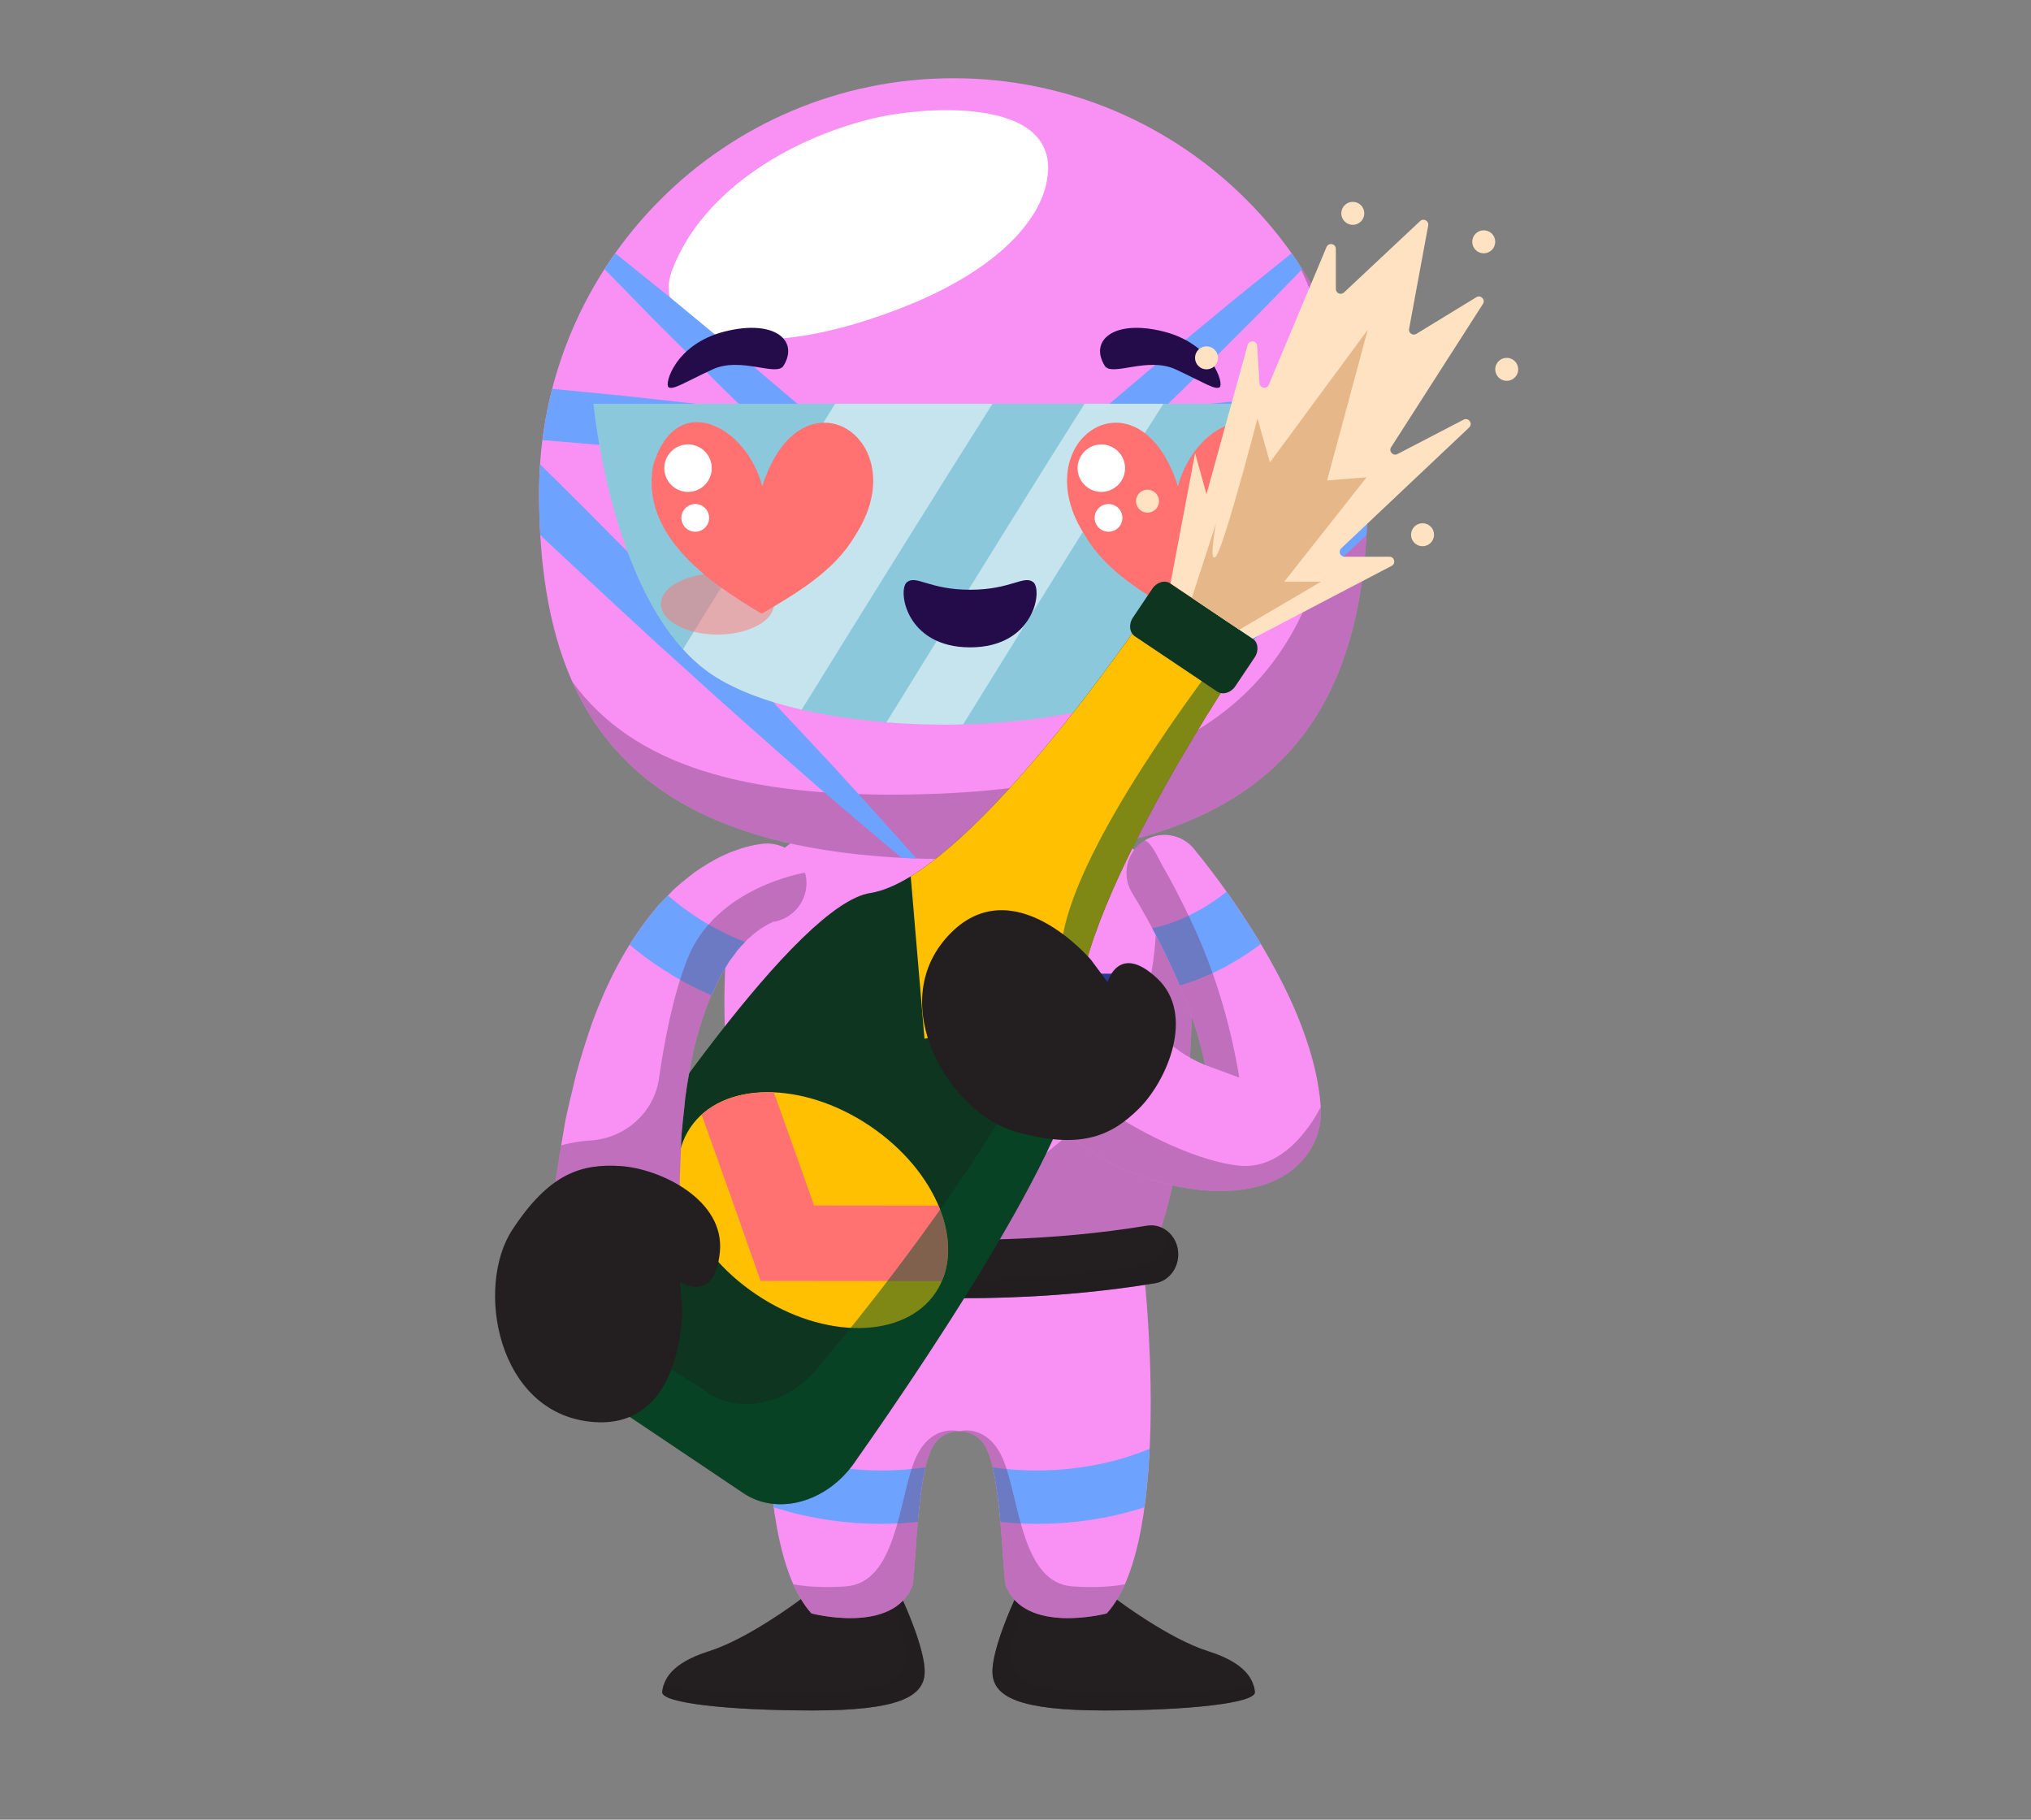 <?xml version="1.0" encoding="UTF-8"?>
<svg xmlns="http://www.w3.org/2000/svg" viewBox="0 0 1851.98 1659.06">
  <rect x="0" y="0" width="1851.98" height="1659.06" fill="#808080" stroke="none"/>
  <defs>
    <style>
      .cls-1 {
        fill: #f991f4;
      }

      .cls-2 {
        fill: #2b398f;
      }

      .cls-3 {
        fill: #00512a;
      }

      .cls-3, .cls-4, .cls-5, .cls-6 {
        opacity: .5;
      }

      .cls-3, .cls-5 {
        mix-blend-mode: multiply;
      }

      .cls-7 {
        fill: #0e3520;
      }

      .cls-4, .cls-8 {
        fill: #ff7271;
      }

      .cls-9, .cls-6, .cls-10 {
        fill: #fff;
      }

      .cls-5, .cls-11 {
        fill: #231f20;
      }

      .cls-12 {
        fill: #6b3d6b;
        opacity: .4;
      }

      .cls-13 {
        fill: #e5b789;
      }

      .cls-14 {
        isolation: isolate;
      }

      .cls-15 {
        fill: #8cc8db;
      }

      .cls-16 {
        fill: #ffe2c1;
      }

      .cls-6, .cls-10 {
        mix-blend-mode: soft-light;
      }

      .cls-17 {
        fill: #fec000;
      }

      .cls-18 {
        fill: #240b4a;
      }

      .cls-19 {
        fill: #6ea2ff;
      }
    </style>
  </defs>
  <g class="cls-14">
    <g id="OBJECTS">
      <g>
        <path class="cls-11" d="M1018.67,1458.62s47.07,35.54,82.89,46.8c35.81,11.27,41.59,27.04,42.74,37.18,1.16,10.14-60.07,16.9-137.47,16.9s-100.66-12.39-101.82-33.8c-1.16-21.41,20.1-67.08,20.1-67.08,0,0,63.82-28.78,93.56,0Z"/>
        <path class="cls-5" d="M1023.87,1544.55c-77.4,0-100.66-12.39-101.82-33.8-.81-15.09,9.49-42.18,15.65-56.89-7.64,2.56-12.59,4.76-12.59,4.76,0,0-21.25,45.68-20.1,67.08,1.16,21.41,24.41,33.8,101.82,33.8s138.63-6.76,137.47-16.9c-.21-1.84-.58-3.88-1.25-6.03-23.59,4.98-67.75,7.97-119.18,7.97Z"/>
        <path class="cls-11" d="M729.46,1458.62s-47.07,35.54-82.89,46.8c-35.81,11.27-41.59,27.04-42.74,37.18-1.15,10.14,60.07,16.9,137.48,16.9s100.66-12.39,101.82-33.8c1.16-21.41-20.1-67.08-20.1-67.08,0,0-63.82-28.78-93.56,0Z"/>
        <path class="cls-5" d="M724.26,1544.55c77.4,0,100.66-12.39,101.82-33.8.82-15.09-9.48-42.18-15.65-56.89,7.64,2.56,12.59,4.76,12.59,4.76,0,0,21.25,45.68,20.1,67.08-1.16,21.41-24.41,33.8-101.82,33.8s-138.63-6.76-137.48-16.9c.21-1.84.58-3.88,1.25-6.03,23.59,4.98,67.75,7.97,119.18,7.97Z"/>
        <path class="cls-1" d="M1042.96,1158.61h-336.8s-27.99,244.65,33.79,312.43c0,0,74.58,19.71,92.13-25.39,3.52-18.32,3.83-103.56,19.24-127.92,10.81-17.1,35.66-17.1,46.48,0,15.41,24.36,15.72,109.6,19.24,127.92,17.54,45.1,92.13,25.39,92.13,25.39,61.78-67.78,33.79-312.43,33.79-312.43Z"/>
        <path class="cls-1" d="M1071.69,813.64c-50.58-68.37-138.41-93.06-177.84-100.99-13.41-2.7-26.96-2.7-40.37,0-39.43,7.93-127.26,32.62-177.85,100.99-29.41,42.69-14.04,278.04,30.66,344.97h334.75c44.7-66.94,60.07-302.29,30.65-344.97Z"/>
        <path class="cls-12" d="M1071.69,813.64c-6.1-8.25-12.77-15.83-19.81-22.85,1.14,9.91,1.95,20.76,2.37,32.5,5.14,145.58-92.28,266.5-212.75,266.5h-161.26c7,28.93,15.73,53.39,26.04,68.83h334.75c44.7-66.94,60.07-302.29,30.65-344.97Z"/>
        <rect class="cls-11" x="863.57" y="816.58" width="20.17" height="322.1"/>
        <path class="cls-11" d="M877.57,1183.65c-103.16,0-178.38-12.92-183.07-13.75-13.47-2.37-22.6-16.01-20.4-30.47,2.19-14.46,15.01-24.26,28.39-21.91,1.67.3,168.63,28.86,343.38-.03,13.53-2.28,26.12,7.71,28.2,22.18,2.08,14.49-7.18,28.04-20.67,30.27-62.14,10.28-122.7,13.71-175.83,13.71Z"/>
        <path class="cls-5" d="M1074.07,1139.67c-1.1-7.65-5.18-13.98-10.74-17.97.06.31.17.59.22.9,2.11,14.48-7.11,28.05-20.59,30.32-62.11,10.43-122.66,14.01-175.8,14.14-103.16.25-178.41-12.48-183.11-13.3-3.56-.62-6.79-2.06-9.62-4.06,2.2,10.17,9.88,18.41,20.07,20.21,4.69.82,79.91,13.75,183.07,13.75,53.14,0,113.69-3.43,175.83-13.71,13.49-2.23,22.74-15.78,20.67-30.27Z"/>
        <rect class="cls-2" x="956.52" y="887.74" width="72.82" height="72.82"/>
        <g>
          <path class="cls-1" d="M1247.17,449.13c0,208.66-87.87,334.2-377.8,334.2s-377.8-125.55-377.8-334.2S660.71,71.33,869.36,71.33s377.8,169.15,377.8,377.8Z"/>
          <path class="cls-12" d="M1182.64,237.9c24.57,50.12,40.99,106.51,38.41,166.04-8.85,204.3-109.39,312.6-377.81,320.13-166.53,4.67-266.37-27.45-321.21-102.3,46.04,103.2,149.72,161.56,347.32,161.56,289.93,0,377.81-125.55,377.81-334.2,0-78.25-23.79-150.94-64.52-211.23Z"/>
          <path class="cls-10" d="M888.02,101.71c-31.64-3.39-66.7.69-86.93,5.14-74.15,16.31-159.03,63.83-187.93,138.66-20.46,52.97,52.89,85.35,173.09,47.77,120.19-37.58,158.07-90.54,166.64-121.11,13.49-48.08-22.64-65.93-64.87-70.46Z"/>
          <g>
            <path class="cls-19" d="M1246.2,423.43c-14.29,14.08-28.64,28.11-42.77,42.36-38,38.48-76.32,76.63-113.63,115.81-37.72,38.77-74.7,78.29-111.61,117.9-25.19,27.51-50.22,55.19-74.97,83.16,4.54-.17,9.06-.35,13.49-.58,26.06-21.79,51.92-43.78,77.65-65.91,40.73-35.66,81.39-71.39,121.31-107.89,40.32-36.08,79.64-73.19,119.29-109.97,3.74-3.48,7.4-7.04,11.12-10.53.74-12.54,1.09-25.42,1.09-38.64,0-8.65-.4-17.2-.97-25.71Z"/>
            <path class="cls-19" d="M1089.78,413.16l82.76-5.88,71.5-6.01c-2.01-15.9-4.9-31.53-8.82-46.74l-66.88,6.53-82.46,9.13c-8.6.97-17.21,1.92-25.81,2.88l21.83-21.22,62.77-62.63,42.78-43.82c-3.14-4.89-6.39-9.71-9.75-14.44l-49.66,39.95-68.35,56.49-67.58,57.34-43.44,36.86,58.33-2.97c27.64-1.41,55.2-3.57,82.79-5.46Z"/>
          </g>
          <g>
            <path class="cls-19" d="M679.05,327.39l-68.35-56.49-49.66-39.95c-3.36,4.73-6.6,9.55-9.75,14.44l42.78,43.82,62.77,62.63,21.83,21.22c-8.61-.95-17.21-1.9-25.81-2.88l-82.46-9.13-66.88-6.53c-3.92,15.22-6.81,30.85-8.82,46.74l71.5,6.01,82.76,5.88c27.59,1.89,55.16,4.05,82.79,5.46l58.33,2.97-43.44-36.86-67.58-57.34Z"/>
            <path class="cls-19" d="M760.54,699.49c-36.91-39.6-73.89-79.13-111.61-117.9-37.32-39.18-75.64-77.33-113.64-115.81-14.13-14.25-28.47-28.28-42.77-42.36-.57,8.5-.97,17.06-.97,25.71,0,13.22.36,26.1,1.1,38.64,3.72,3.49,7.38,7.05,11.12,10.53,39.65,36.78,78.97,73.89,119.29,109.97,39.92,36.49,80.58,72.23,121.31,107.89,25.73,22.13,51.59,44.12,77.65,65.91,4.43.23,8.95.41,13.49.58-24.75-27.97-49.78-55.65-74.97-83.16Z"/>
          </g>
          <g>
            <path class="cls-15" d="M860.91,368.11h-319.74s16.88,186.29,108.2,247.04c91.31,60.75,331.77,60.75,423.09,0,91.31-60.75,108.2-247.04,108.2-247.04h-319.74Z"/>
            <g>
              <path class="cls-6" d="M905.05,368.11h-143.54c-32.52,51.99-77.01,123.89-138.71,223.78,8.08,8.89,16.88,16.81,26.56,23.25,20.69,13.77,49.1,24.38,81.64,31.91,57.73-93.3,131.54-211.95,174.05-278.94Z"/>
              <path class="cls-6" d="M989.01,368.11c-34.28,54.02-89.66,143.07-180.72,290.49,22.98,1.83,46.58,2.47,69.98,1.87,61.88-100,141.6-228.1,182.6-292.35h-71.86Z"/>
            </g>
          </g>
        </g>
        <path class="cls-19" d="M1043.58,1374.25c2.37-17.25,3.88-35.29,4.73-53.32-60.02,24.76-117.33,20.73-143.15,16.87,3.38,14.2,5.5,32.28,7.02,49.77,9.74,1.02,21.08,1.79,33.96,1.79,27.63,0,61.55-3.61,97.44-15.1Z"/>
        <path class="cls-19" d="M700.8,1320.93c.85,18.03,2.36,36.07,4.73,53.32,35.88,11.49,69.81,15.1,97.44,15.1,12.88,0,24.23-.77,33.96-1.79,1.52-17.49,3.64-35.56,7.02-49.77-25.82,3.87-83.13,7.9-143.15-16.86Z"/>
        <path class="cls-12" d="M977.89,1446.38c-45.48-3.16-48.18-76.28-62.02-112.84-13.84-36.56-41.31-28.64-41.31-28.64,0,0-27.47-7.93-41.31,28.64-13.84,36.56-16.55,109.68-62.02,112.84-21.24,1.48-36.95.06-47.73-1.86,4.62,10.41,10.03,19.47,16.46,26.52,0,0,74.58,19.71,92.13-25.39,3.52-18.32,3.83-103.56,19.24-127.92,10.81-17.1,35.66-17.1,46.48,0,15.41,24.36,15.71,109.6,19.24,127.92,17.54,45.1,92.13,25.39,92.13,25.39,6.43-7.06,11.84-16.11,16.46-26.52-10.78,1.92-26.49,3.34-47.73,1.86Z"/>
        <g>
          <g>
            <path class="cls-4" d="M705.79,550.7c0,15.38-23.09,27.86-51.56,27.86s-51.56-12.47-51.56-27.86,23.09-27.86,51.56-27.86,51.56,12.47,51.56,27.86Z"/>
            <path class="cls-4" d="M1063.41,544.36c0,15.38,23.08,27.86,51.56,27.86s51.56-12.47,51.56-27.86-23.09-27.86-51.56-27.86-51.56,12.47-51.56,27.86Z"/>
          </g>
          <path class="cls-18" d="M942.21,530.8c-8.62-6.8-20.38,6.91-57.61,6.91s-48.99-13.72-57.61-6.91c-8.62,6.8-1.36,59.42,57.61,59.42s66.23-52.62,57.61-59.42Z"/>
          <g>
            <path class="cls-8" d="M1173.73,424.75c-20.99-70.94-85.5-36.28-99.58,18.68-35.65-112.26-142.15-42.1-84.3,45.51,18.97,32.34,53.83,52.28,84.75,70.63,47.42-27.92,110.49-71.36,99.13-134.82Z"/>
            <path class="cls-8" d="M694.6,559.57c30.92-18.35,65.78-38.29,84.75-70.63,57.85-87.61-48.65-157.77-84.3-45.51-14.08-54.96-78.6-89.62-99.58-18.68-11.36,63.45,51.7,106.9,99.13,134.82Z"/>
          </g>
          <path class="cls-9" d="M645.47,438.72c-6.56,9.99-19.97,12.76-29.95,6.21-9.99-6.56-12.76-19.97-6.21-29.95,6.56-9.99,19.97-12.77,29.95-6.21,9.99,6.56,12.76,19.97,6.21,29.95Z"/>
          <path class="cls-9" d="M623.41,465.23c3.83-5.83,11.67-7.46,17.5-3.63,5.83,3.83,7.46,11.67,3.63,17.5-3.83,5.83-11.67,7.46-17.5,3.63-5.83-3.83-7.46-11.67-3.63-17.5Z"/>
          <path class="cls-9" d="M1022.33,438.72c-6.56,9.99-19.97,12.76-29.95,6.21-9.99-6.56-12.76-19.97-6.21-29.95,6.56-9.99,19.97-12.77,29.95-6.21,9.99,6.56,12.76,19.97,6.21,29.95Z"/>
          <path class="cls-9" d="M1000.26,465.23c3.83-5.83,11.67-7.46,17.5-3.63s7.46,11.67,3.63,17.5c-3.83,5.83-11.67,7.46-17.5,3.63-5.83-3.83-7.46-11.67-3.63-17.5Z"/>
          <path class="cls-18" d="M1007.37,333.5c6.39,10.29,38.93-8.74,64.81,3.34,25.89,12.08,35.58,18.79,39.89,16.27,4.3-2.52-5.79-39.52-51.22-50.89-45.43-11.38-67.76,8.28-53.48,31.28Z"/>
          <path class="cls-18" d="M714.44,333.5c-6.39,10.29-38.93-8.74-64.81,3.34-25.89,12.08-35.58,18.79-39.88,16.27-4.3-2.52,5.79-39.52,51.22-50.89,45.43-11.38,67.76,8.28,53.48,31.28Z"/>
        </g>
        <g>
          <path class="cls-7" d="M984.73,942.53c-21.08-88.55,141.35-330.55,141.35-330.55l-40.09-26.91-40.09-26.91s-162.43,242-252.36,256.04c-66.33,10.35-212.19,226.2-284.2,338.81-23.73,37.11-18.05,83.09,12.74,103.75l77.96,52.33,77.96,52.33c30.79,20.66,75.49,8.5,100.84-27.52,76.93-109.3,221.43-326.06,205.89-391.37Z"/>
          <path class="cls-17" d="M843.01,947.08l140.32-32.88c9.09-103.08,142.74-302.22,142.74-302.22l-40.09-26.91-40.09-26.91s-124.14,184.94-215.45,240.85l12.56,148.07Z"/>
          <path class="cls-17" d="M853.22,1178.44c-28.52,42.49-101.75,43.31-163.56,1.82-61.81-41.49-88.8-109.57-60.28-152.06,28.52-42.49,101.75-43.31,163.56-1.82,61.81,41.49,88.8,109.57,60.28,152.06Z"/>
          <path class="cls-8" d="M855.7,1099.22l-113.4-.13c-9.02-25.61-22.81-64.59-36.65-103.07-26.23-1.12-49.67,5.67-65.84,20.35,15.61,43.36,32.61,91.35,45.63,128.48l8.07,23,165.26.19c8.79-20.28,7.19-44.66-3.07-68.82Z"/>
          <path class="cls-3" d="M984.73,942.53c-21.08-88.55,141.35-330.55,141.35-330.55l-15.72-10.55c-51.08,67.84-152.06,211.98-142.37,279.56,9.53,66.45-137.05,265.79-223.62,367.63-28.53,33.56-74.15,41.6-102.93,18.22l-89.93-55.85-50.66-41.16c-12.96,33.26-5.05,69.31,21.22,86.94l77.96,52.33,77.96,52.33c30.78,20.66,75.49,8.5,100.84-27.52,76.93-109.3,221.44-326.06,205.89-391.37Z"/>
          <path class="cls-7" d="M1142.21,582.24l-74.9-50.27c-5.09-3.42-12.5-1.28-16.56,4.76l-17.69,26.35c-4.06,6.05-3.22,13.72,1.87,17.13l74.9,50.27c5.09,3.42,12.5,1.28,16.56-4.76l17.69-26.35c4.06-6.05,3.22-13.72-1.87-17.13Z"/>
        </g>
        <g>
          <path class="cls-1" d="M1204.5,1011.2l-.17-2.08c-.41-5.6-1-11.07-1.86-16.33-1.6-10.62-3.9-20.65-6.65-30.25-11.07-38.36-27.76-70.87-45.93-101.62-18.54-30.82-38.11-58.7-61.13-86.94-10.76-13.22-29.89-16.83-44.88-7.74-16.38,9.93-21.61,31.27-11.67,47.65l.78,1.29c15.75,25.98,30.87,55.25,42.87,83.66,10.19,24.18,18.42,48.86,22.94,72.14-16.45-6.72-32.66-17.89-39.55-28.17-2.61-3.85-5.87-7.75-9.41-11.05-25.57-23.85-65.63-22.46-89.48,3.1-23.85,25.57-22.46,65.63,3.1,89.48l6.05,5.65c18.9,17.64,39.25,29.41,59.84,38.16,20.75,8.61,41.69,14.33,64.84,16.75,11.73,1.09,23.7,1.61,38.26-.27,7.13-.92,15.34-2.58,24.87-6.18,9.31-3.75,21.71-9.58,33.24-24.02,5.55-6.9,10.19-16.43,12.2-25.47,1.23-4.78,1.51-8.82,1.73-13.19l.07-3.22-.07-1.34Z"/>
          <path class="cls-19" d="M1118.48,813.01c-28.68,22.72-54.64,30.68-67.85,33.36,9.12,17.07,17.71,34.7,25.07,52.1,19.49-5.64,46-16.64,74.01-37.85-9.97-16.55-20.29-32.24-31.23-47.61Z"/>
          <path class="cls-12" d="M1085.54,838.46c-8.11-17.07-16.67-33.99-26.19-50.33-3.17-5.44-8.89-19.47-15.47-21.9h0c-16.38,9.93-21.61,31.27-11.67,47.65l.78,1.29c15.75,25.98,30.87,55.25,42.87,83.66,10.19,24.18,18.42,48.86,22.94,72.14l31.28,11.52c-8.39-50.16-22.69-98.02-44.54-144.03Z"/>
          <path class="cls-12" d="M1130.08,1062.8c-46.97-4.86-104.46-40.68-104.46-40.68,0,0-40.77-35.59-79.59-61.39-6.29,22.12-.53,46.84,17.43,63.6l6.05,5.65c18.9,17.64,39.25,29.41,59.84,38.16,20.75,8.61,41.69,14.33,64.84,16.75,11.73,1.09,23.7,1.61,38.26-.27,7.13-.92,15.34-2.58,24.87-6.18,9.31-3.75,21.71-9.58,33.24-24.02,5.55-6.9,10.19-16.43,12.2-25.47,1.23-4.78,1.51-8.82,1.73-13.19l.07-3.22-.07-1.34-.17-2.08s-27.28,58.56-74.25,53.69Z"/>
          <path class="cls-11" d="M994.87,875.17s-71.75-85.09-130.23-22.07c-58.48,63.01,1.83,161.96,61.22,178.67,59.4,16.71,87.29,4.18,112.7-21.02,25.42-25.2,51.89-85.71,16.61-118.76-35.29-33.05-45.21,3.49-45.21,3.49l-15.09-20.31Z"/>
        </g>
        <g>
          <path class="cls-1" d="M703.37,840.76c2.49-.11-1.36.98-2.7,1.83-1.95,1.11-4.08,2.21-6.16,3.58-4.27,2.75-8.4,6.35-12.55,9.96-3.83,4.43-8.09,7.92-11.5,13.13l-5.42,7.16-4.82,8.06c-12.71,21.66-21.79,47.33-28.04,74.38-2.78,13.74-5.39,27.59-7.28,41.69-1.18,14.48-3.54,28.37-3.85,43.09-.33,14.7-1.55,29.03-1.21,43.84l.92,44.28.06,2.78c.69,33.18-25.65,60.63-58.83,61.32-33.18.69-60.63-25.65-61.32-58.83-.05-2.47.09-5.24.33-7.64l5.31-49.62c1.77-16.49,5.22-33.21,7.8-49.71,2.54-16.5,7.37-33.23,11-49.7,4.42-16.55,9.74-33.1,15.42-49.48,12.24-32.75,28.16-65.35,51.42-95.07,2.97-3.69,5.81-7.4,8.92-10.99l10.19-10.41c6.44-7.04,14.81-13.08,22.48-19.25,8.44-5.75,17.1-11.18,26.81-15.61,4.86-2.23,10.01-4.14,15.3-5.94,6.06-1.71,9.68-3.06,19.94-4.32,19.73-2.15,37.47,12.1,39.63,31.83,2.15,19.73-12.09,37.47-31.83,39.63Z"/>
          <path class="cls-19" d="M608.99,816.51l-8.15,8.32c-3.11,3.59-5.95,7.3-8.92,10.99-6.51,8.31-12.32,16.89-17.76,25.6,16.83,14.17,41.6,31.75,74.65,46.1,3.46-8.01,7.15-15.8,11.39-23.02l4.82-8.07,5.42-7.16c2.68-4.08,5.85-7.16,8.95-10.41-32-12.5-55.07-29.18-70.41-42.34Z"/>
          <path class="cls-12" d="M735.19,801.14c-.21-1.9-.68-3.69-1.16-5.48-.74.12-81.29,13.06-107.24,78.7-12.92,32.68-20.99,74.68-25.85,108.75-4.47,31.34-30.72,54.6-62.31,56.69-8.93.59-18.13,1.96-26.94,4.51-2.05,11.84-4.13,23.71-5.39,35.47l-5.31,49.62c-.24,2.39-.38,5.17-.33,7.64.77,37.45,35.65,66.19,74.38,57.18,27.73-6.45,46.33-32.76,45.74-61.23l-.02-1.22-.92-44.28c-.34-14.82.89-29.15,1.21-43.84.31-14.72,2.67-28.61,3.85-43.09,1.89-14.1,4.49-27.96,7.28-41.69,6.26-27.05,15.33-52.71,28.04-74.37l4.82-8.07,5.42-7.16c3.42-5.21,7.67-8.7,11.5-13.13,4.15-3.62,8.28-7.22,12.55-9.96,2.08-1.37,4.21-2.47,6.16-3.58,1.34-.85,5.19-1.95,2.7-1.83,19.73-2.16,33.98-19.89,31.83-39.63Z"/>
          <path class="cls-11" d="M622.02,1194.02s1.86,111.28-83.62,102.25c-85.49-9.04-105.09-123.25-71.32-174.89,33.77-51.64,63.03-60.53,98.74-58.25,35.72,2.28,95.44,30.47,90.58,78.57-4.86,48.1-36.36,27.09-36.36,27.09l1.98,25.23Z"/>
        </g>
        <g>
          <path class="cls-16" d="M1352.22,277.12c2.52-3.94-2.02-8.58-6.01-6.14l-54.69,33.42c-3.25,1.99-7.32-.81-6.63-4.56l17.43-94.27c.77-4.18-4.24-6.93-7.35-4.02l-69.47,65.13c-2.81,2.64-7.42.64-7.42-3.21v-36.56c0-4.81-6.61-6.14-8.47-1.7l-52.65,125.59c-1.8,4.29-8.16,3.22-8.46-1.42l-2.17-33.98c-.32-4.96-7.32-5.68-8.65-.89l-37.53,136.1-10.38-37.45-22.48,118.82,74.9,50.27,126.81-66.35c4.08-2.13,2.56-8.31-2.04-8.31h-40.97c-3.98,0-5.92-4.87-3.02-7.61l116.67-110.22c3.71-3.51-.52-9.47-5.06-7.11l-60.32,31.34c-4.01,2.08-8.18-2.49-5.74-6.29l83.69-130.57Z"/>
          <path class="cls-16" d="M1307.63,487.54c0,5.79-4.69,10.48-10.48,10.48s-10.48-4.69-10.48-10.48,4.69-10.48,10.48-10.48,10.48,4.69,10.48,10.48Z"/>
          <path class="cls-16" d="M1244.04,194.52c0,5.79-4.69,10.48-10.48,10.48s-10.48-4.69-10.48-10.48,4.69-10.48,10.48-10.48,10.48,4.69,10.48,10.48Z"/>
          <path class="cls-16" d="M1056.83,456.94c0,5.79-4.69,10.48-10.48,10.48s-10.48-4.69-10.48-10.48,4.69-10.48,10.48-10.48,10.48,4.69,10.48,10.48Z"/>
          <path class="cls-16" d="M1363.43,220.46c0,5.79-4.69,10.48-10.48,10.48s-10.48-4.69-10.48-10.48,4.69-10.48,10.48-10.48,10.48,4.69,10.48,10.48Z"/>
          <path class="cls-16" d="M1384.39,336.75c0,5.79-4.69,10.48-10.48,10.48s-10.48-4.69-10.48-10.48,4.69-10.48,10.48-10.48,10.48,4.69,10.48,10.48Z"/>
          <path class="cls-16" d="M1110.65,326.27c0,5.79-4.69,10.48-10.48,10.48s-10.48-4.69-10.48-10.48,4.69-10.48,10.48-10.48,10.48,4.69,10.48,10.48Z"/>
          <path class="cls-13" d="M1086.78,545.04l22.07-67.98s-7.23,38.52,0,30.1c7.23-8.42,37.8-125.52,37.8-125.52l11.35,39.95,89.17-120.9-37.04,137.34,36.06-2.89-75.18,95.21h33.57l-74.5,43.76-43.3-29.07Z"/>
        </g>
      </g>
    </g>
  </g>
</svg>